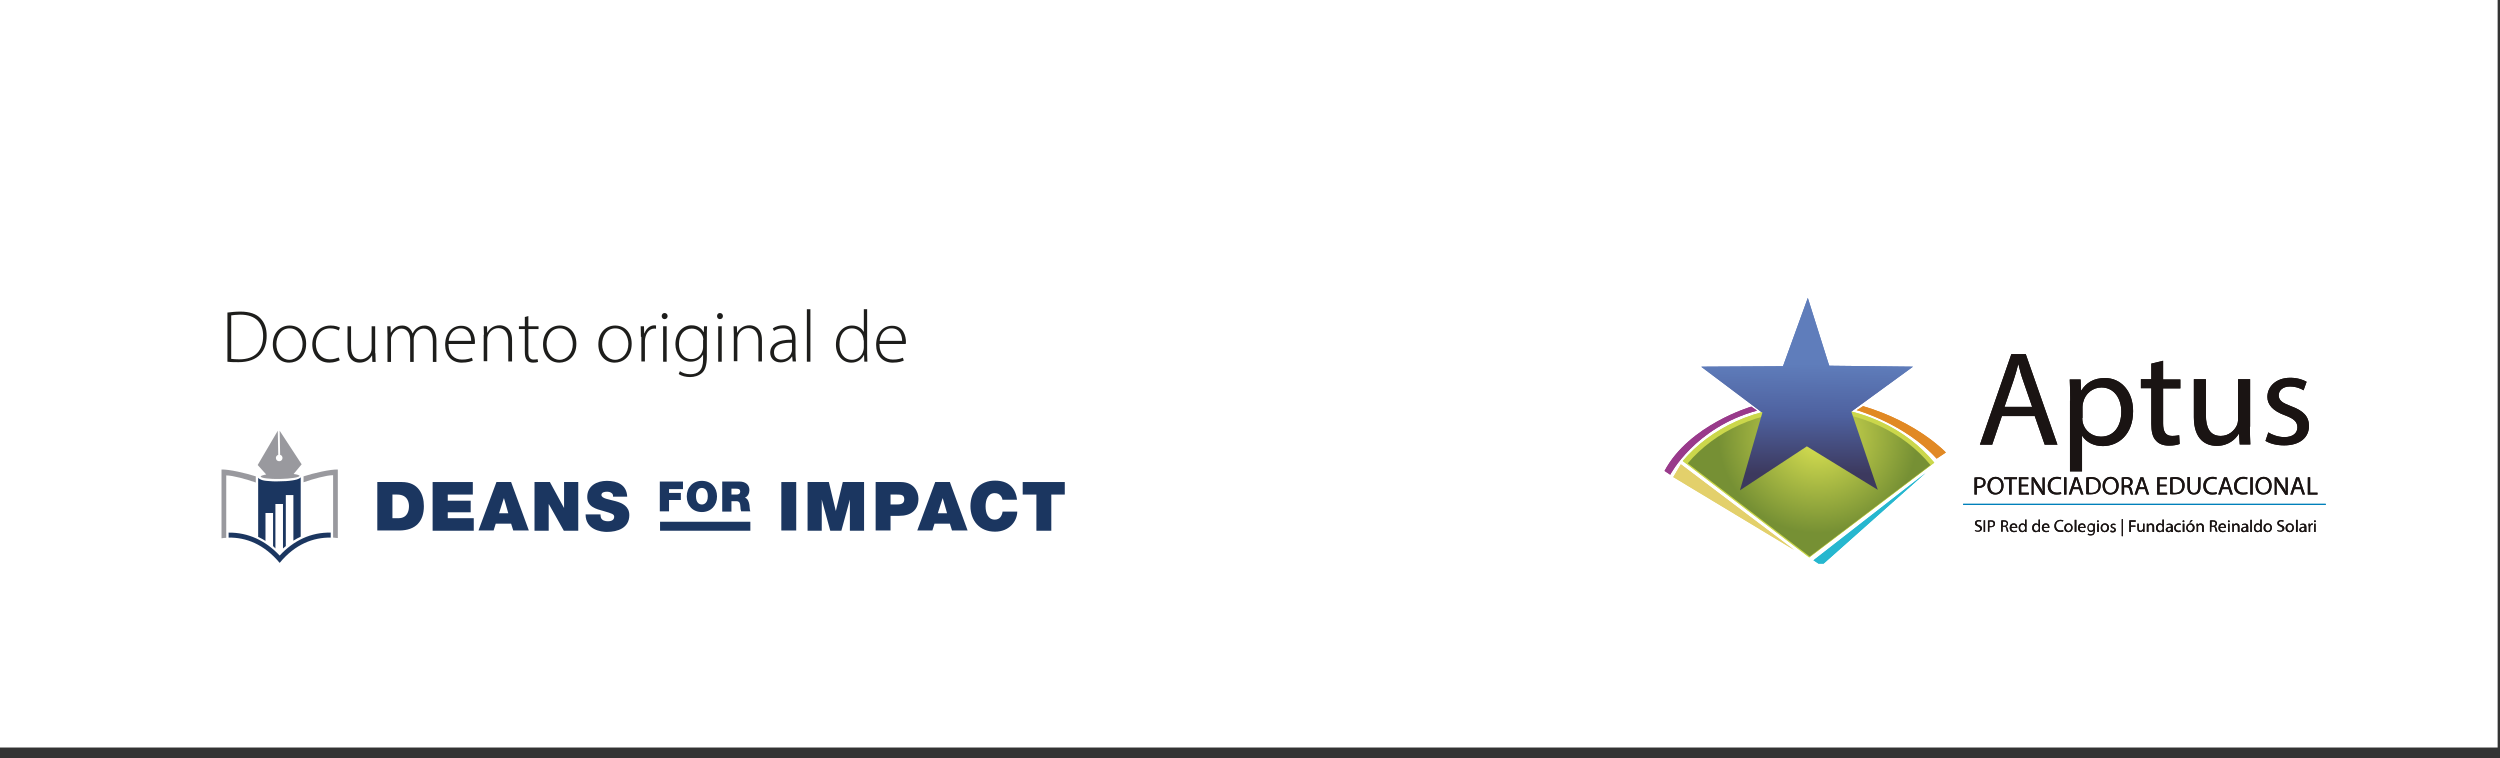 <?xml version="1.0" encoding="utf-8"?>
<!-- Generator: Adobe Illustrator 22.1.0, SVG Export Plug-In . SVG Version: 6.00 Build 0)  -->
<svg version="1.1" id="Capa_1" xmlns="http://www.w3.org/2000/svg" xmlns:xlink="http://www.w3.org/1999/xlink" x="0px" y="0px"
	 viewBox="0 0 1057.5 320.8" style="enable-background:new 0 0 1057.5 320.8;" xml:space="preserve">
<rect x="0" y="0" width="1057.5" height="320.8" fill="#333333" stroke="none"/>
<style type="text/css">
	.st0{fill:#FFFFFF;}
	.st1{clip-path:url(#SVGID_2_);}
	.st2{clip-path:url(#SVGID_4_);fill:#1A1413;}
	.st3{clip-path:url(#SVGID_4_);fill:#0080BA;}
	.st4{clip-path:url(#SVGID_4_);fill-rule:evenodd;clip-rule:evenodd;fill:#CBD74B;}
	.st5{clip-path:url(#SVGID_6_);fill:url(#SVGID_7_);}
	.st6{clip-path:url(#SVGID_9_);fill:url(#SVGID_10_);}
	.st7{clip-path:url(#SVGID_2_);fill:#26B7CF;}
	.st8{clip-path:url(#SVGID_2_);fill:#E3D06B;}
	.st9{clip-path:url(#SVGID_12_);fill:#E18924;}
	.st10{clip-path:url(#SVGID_12_);fill:#993A8B;}
	.st11{clip-path:url(#SVGID_14_);fill:#1A1413;}
	.st12{clip-path:url(#SVGID_14_);fill:#0080BA;}
	.st13{clip-path:url(#SVGID_14_);fill-rule:evenodd;clip-rule:evenodd;fill:#CBD74B;}
	.st14{clip-path:url(#SVGID_16_);fill:url(#SVGID_17_);}
	.st15{clip-path:url(#SVGID_19_);fill:url(#SVGID_20_);}
	.st16{clip-path:url(#SVGID_22_);fill:#E18924;}
	.st17{clip-path:url(#SVGID_22_);fill:#993A8B;}
	.st18{fill:#1D1D1B;}
	.st19{clip-path:url(#SVGID_24_);fill:#1B3660;}
	.st20{clip-path:url(#SVGID_24_);fill:#99999E;}
	.st21{clip-path:url(#SVGID_2_);fill:#1B3660;}
	.st22{clip-path:url(#SVGID_26_);fill:#1B3660;}
	.st23{clip-path:url(#SVGID_28_);fill:#1B3660;}
	.st24{clip-path:url(#SVGID_30_);fill:#1B3660;}
	.st25{clip-path:url(#SVGID_32_);fill:#1B3660;}
</style>
<title>creditos-final</title>
<rect x="-6.8" y="-9.4" class="st0" width="1063.3" height="325.6"/>
<g>
	<defs>
		<rect id="SVGID_1_" x="-6.8" y="-94.6" width="1063.3" height="512.5"/>
	</defs>
	<clipPath id="SVGID_2_">
		<use xlink:href="#SVGID_1_"  style="overflow:visible;"/>
	</clipPath>
	<g class="st1">
		<defs>
			<rect id="SVGID_3_" x="704.1" y="126" width="279.7" height="112.4"/>
		</defs>
		<clipPath id="SVGID_4_">
			<use xlink:href="#SVGID_3_"  style="overflow:visible;"/>
		</clipPath>
		<path class="st2" d="M846.8,176l-4.1,12.1h-5.2l13.3-38.3h6.1l13.4,38.3h-5.4l-4.2-12.1H846.8z M859.6,172.1l-3.8-11
			c-0.9-2.5-1.5-4.8-2-7h-0.1c-0.6,2.3-1.2,4.6-2,6.9l-3.8,11.1H859.6z"/>
		<path class="st2" d="M875.7,169.5c0-3.5-0.1-6.4-0.2-9h4.6l0.2,4.7h0.1c2.1-3.4,5.4-5.3,10-5.3c6.8,0,11.9,5.6,11.9,14
			c0,9.9-6.2,14.8-12.8,14.8c-3.7,0-7-1.6-8.7-4.3h-0.1v15h-5.1V169.5z M880.8,176.8c0,0.7,0.1,1.4,0.2,2c0.9,3.5,4,5.9,7.7,5.9
			c5.4,0,8.6-4.3,8.6-10.6c0-5.5-3-10.2-8.4-10.2c-3.5,0-6.8,2.4-7.7,6.2c-0.2,0.6-0.3,1.4-0.3,2V176.8z"/>
		<path class="st2" d="M915,152.6v7.9h7.3v3.8H915v14.8c0,3.4,1,5.3,3.8,5.3c1.3,0,2.3-0.2,3-0.3l0.2,3.7c-1,0.4-2.6,0.7-4.5,0.7
			c-2.4,0-4.3-0.7-5.5-2.1c-1.5-1.5-2-3.9-2-7.2v-15h-4.4v-3.8h4.4v-6.6L915,152.6z"/>
		<path class="st2" d="M951.7,180.5c0,2.8,0.1,5.3,0.2,7.5h-4.5l-0.3-4.5H947c-1.3,2.2-4.3,5.1-9.3,5.1c-4.4,0-9.7-2.4-9.7-12.1
			v-16.1h5.1v15.2c0,5.2,1.6,8.8,6.3,8.8c3.4,0,5.8-2.3,6.8-4.5c0.3-0.7,0.5-1.6,0.5-2.6v-16.9h5.1V180.5z"/>
		<path class="st2" d="M959.5,182.9c1.5,1,4.2,2,6.8,2c3.7,0,5.5-1.8,5.5-4.1c0-2.4-1.5-3.7-5.2-5.1c-5.1-1.8-7.5-4.5-7.5-7.8
			c0-4.4,3.7-8.1,9.7-8.1c2.9,0,5.4,0.8,6.9,1.7l-1.3,3.6c-1.1-0.7-3.1-1.6-5.8-1.6c-3,0-4.7,1.7-4.7,3.7c0,2.3,1.7,3.3,5.4,4.7
			c4.9,1.8,7.4,4.2,7.4,8.3c0,4.8-3.8,8.2-10.5,8.2c-3.1,0-5.9-0.7-7.9-1.9L959.5,182.9z"/>
		<path class="st2" d="M835.3,202c0.5-0.1,1.1-0.1,1.8-0.1c1,0,1.6,0.2,2.1,0.6c0.4,0.3,0.7,0.9,0.7,1.5c0,0.7-0.2,1.2-0.6,1.6
			c-0.5,0.5-1.3,0.8-2.3,0.8c-0.3,0-0.6,0-0.8-0.1v2.9h-1V202z M836.3,205.5c0.2,0.1,0.5,0.1,0.8,0.1c1.2,0,1.9-0.5,1.9-1.6
			c0-1-0.7-1.4-1.8-1.4c-0.4,0-0.7,0-0.9,0.1V205.5z"/>
		<path class="st2" d="M847.5,205.4c0,2.5-1.6,3.8-3.5,3.8c-2,0-3.3-1.5-3.3-3.7c0-2.3,1.5-3.8,3.5-3.8
			C846.2,201.8,847.5,203.3,847.5,205.4 M841.8,205.6c0,1.6,0.9,2.9,2.4,2.9c1.5,0,2.4-1.4,2.4-3c0-1.4-0.8-3-2.4-3
			C842.6,202.5,841.8,204,841.8,205.6"/>
		<polygon class="st2" points="849.9,202.7 847.7,202.7 847.7,201.9 853.2,201.9 853.2,202.7 850.9,202.7 850.9,209.2 849.9,209.2 
					"/>
		<polygon class="st2" points="857.8,205.7 855,205.7 855,208.4 858.2,208.4 858.2,209.2 854,209.2 854,201.9 858,201.9 858,202.7 
			855,202.7 855,205 857.8,205 		"/>
		<path class="st2" d="M859.4,209.2v-7.3h1l2.4,3.7c0.6,0.8,1,1.6,1.3,2.4l0,0c-0.1-1-0.1-1.9-0.1-3v-3h0.9v7.3h-1l-2.4-3.7
			c-0.5-0.8-1-1.6-1.4-2.4l0,0c0.1,0.9,0.1,1.8,0.1,3v3.1H859.4z"/>
		<path class="st2" d="M871.9,208.9c-0.4,0.2-1.1,0.3-2,0.3c-2.1,0-3.7-1.3-3.7-3.7c0-2.3,1.6-3.8,3.9-3.8c0.9,0,1.5,0.2,1.8,0.3
			l-0.2,0.8c-0.4-0.2-0.9-0.3-1.5-0.3c-1.7,0-2.9,1.1-2.9,3c0,1.8,1,2.9,2.9,2.9c0.6,0,1.2-0.1,1.6-0.3L871.9,208.9z"/>
		<rect x="873.1" y="201.9" class="st2" width="1" height="7.3"/>
		<path class="st2" d="M876.9,206.9l-0.8,2.3h-1l2.5-7.3h1.2l2.5,7.3h-1l-0.8-2.3H876.9z M879.4,206.1l-0.7-2.1
			c-0.2-0.5-0.3-0.9-0.4-1.3h0c-0.1,0.4-0.2,0.9-0.4,1.3l-0.7,2.1H879.4z"/>
		<path class="st2" d="M882.5,202c0.6-0.1,1.3-0.2,2-0.2c1.4,0,2.4,0.3,3,0.9c0.7,0.6,1.1,1.4,1.1,2.6c0,1.2-0.4,2.2-1.1,2.8
			c-0.7,0.7-1.8,1-3.3,1c-0.7,0-1.3,0-1.7-0.1V202z M883.5,208.4c0.2,0,0.6,0.1,1,0.1c2.1,0,3.2-1.1,3.2-3.1c0-1.7-1-2.8-3-2.8
			c-0.5,0-0.9,0-1.1,0.1V208.4z"/>
		<path class="st2" d="M896.2,205.4c0,2.5-1.6,3.8-3.5,3.8c-2,0-3.3-1.5-3.3-3.7c0-2.3,1.5-3.8,3.5-3.8
			C894.9,201.8,896.2,203.3,896.2,205.4 M890.4,205.6c0,1.6,0.9,2.9,2.4,2.9c1.5,0,2.4-1.4,2.4-3c0-1.4-0.8-3-2.4-3
			C891.2,202.5,890.4,204,890.4,205.6"/>
		<path class="st2" d="M897.5,202c0.5-0.1,1.2-0.2,1.8-0.2c1,0,1.7,0.2,2.2,0.6c0.4,0.3,0.6,0.8,0.6,1.4c0,1-0.6,1.6-1.4,1.9v0
			c0.6,0.2,0.9,0.7,1.1,1.5c0.2,1,0.4,1.7,0.6,2h-1c-0.1-0.2-0.3-0.8-0.5-1.7c-0.2-1-0.6-1.4-1.5-1.4h-0.9v3.1h-1V202z M898.4,205.3
			h1c1,0,1.7-0.5,1.7-1.4c0-0.9-0.7-1.3-1.7-1.4c-0.5,0-0.8,0-1,0.1V205.3z"/>
		<path class="st2" d="M904.7,206.9l-0.8,2.3h-1l2.5-7.3h1.2l2.5,7.3h-1l-0.8-2.3H904.7z M907.1,206.1l-0.7-2.1
			c-0.2-0.5-0.3-0.9-0.4-1.3h0c-0.1,0.4-0.2,0.9-0.4,1.3l-0.7,2.1H907.1z"/>
		<polygon class="st2" points="916.4,205.7 913.5,205.7 913.5,208.4 916.7,208.4 916.7,209.2 912.5,209.2 912.5,201.9 916.6,201.9 
			916.6,202.7 913.5,202.7 913.5,205 916.4,205 		"/>
		<path class="st2" d="M918,202c0.6-0.1,1.3-0.2,2-0.2c1.4,0,2.4,0.3,3,0.9c0.7,0.6,1.1,1.4,1.1,2.6c0,1.2-0.4,2.2-1.1,2.8
			c-0.7,0.7-1.8,1-3.3,1c-0.7,0-1.3,0-1.7-0.1V202z M918.9,208.4c0.2,0,0.6,0.1,1,0.1c2.1,0,3.2-1.1,3.2-3.1c0-1.7-1-2.8-3-2.8
			c-0.5,0-0.9,0-1.1,0.1V208.4z"/>
		<path class="st2" d="M926.3,201.9v4.3c0,1.6,0.7,2.3,1.7,2.3c1.1,0,1.8-0.7,1.8-2.3v-4.3h1v4.2c0,2.2-1.2,3.1-2.8,3.1
			c-1.5,0-2.7-0.9-2.7-3.1v-4.3H926.3z"/>
		<path class="st2" d="M937.7,208.9c-0.4,0.2-1.1,0.3-2,0.3c-2.1,0-3.7-1.3-3.7-3.7c0-2.3,1.6-3.8,3.9-3.8c0.9,0,1.5,0.2,1.8,0.3
			l-0.2,0.8c-0.4-0.2-0.9-0.3-1.5-0.3c-1.7,0-2.9,1.1-2.9,3c0,1.8,1,2.9,2.9,2.9c0.6,0,1.2-0.1,1.6-0.3L937.7,208.9z"/>
		<path class="st2" d="M940.1,206.9l-0.8,2.3h-1l2.5-7.3h1.2l2.5,7.3h-1l-0.8-2.3H940.1z M942.6,206.1l-0.7-2.1
			c-0.2-0.5-0.3-0.9-0.4-1.3h0c-0.1,0.4-0.2,0.9-0.4,1.3l-0.7,2.1H942.6z"/>
		<path class="st2" d="M950.7,208.9c-0.4,0.2-1.1,0.3-2,0.3c-2.1,0-3.7-1.3-3.7-3.7c0-2.3,1.6-3.8,3.9-3.8c0.9,0,1.5,0.2,1.8,0.3
			l-0.2,0.8c-0.4-0.2-0.9-0.3-1.5-0.3c-1.7,0-2.9,1.1-2.9,3c0,1.8,1,2.9,2.9,2.9c0.6,0,1.2-0.1,1.6-0.3L950.7,208.9z"/>
		<rect x="951.9" y="201.9" class="st2" width="1" height="7.3"/>
		<path class="st2" d="M960.9,205.4c0,2.5-1.6,3.8-3.5,3.8c-2,0-3.3-1.5-3.3-3.7c0-2.3,1.5-3.8,3.5-3.8
			C959.6,201.8,960.9,203.3,960.9,205.4 M955.1,205.6c0,1.6,0.9,2.9,2.4,2.9c1.5,0,2.4-1.4,2.4-3c0-1.4-0.8-3-2.4-3
			C955.9,202.5,955.1,204,955.1,205.6"/>
		<path class="st2" d="M962.2,209.2v-7.3h1l2.4,3.7c0.6,0.8,1,1.6,1.3,2.4l0,0c-0.1-1-0.1-1.9-0.1-3v-3h0.9v7.3h-1l-2.4-3.7
			c-0.5-0.8-1-1.6-1.4-2.4l0,0c0.1,0.9,0.1,1.8,0.1,3v3.1H962.2z"/>
		<path class="st2" d="M970.6,206.9l-0.8,2.3h-1l2.5-7.3h1.2l2.5,7.3h-1l-0.8-2.3H970.6z M973.1,206.1l-0.7-2.1
			c-0.2-0.5-0.3-0.9-0.4-1.3h0c-0.1,0.4-0.2,0.9-0.4,1.3l-0.7,2.1H973.1z"/>
		<polygon class="st2" points="976.2,201.9 977.2,201.9 977.2,208.4 980.3,208.4 980.3,209.2 976.2,209.2 		"/>
		<rect x="830.4" y="213.1" class="st3" width="154.3" height="0.5"/>
		<path class="st2" d="M835.4,224.2c0.3,0.2,0.7,0.3,1.2,0.3c0.7,0,1-0.3,1-0.8c0-0.5-0.3-0.7-0.9-1c-0.8-0.3-1.3-0.7-1.3-1.4
			c0-0.8,0.6-1.3,1.6-1.3c0.5,0,0.9,0.1,1.1,0.2l-0.2,0.5c-0.2-0.1-0.5-0.2-0.9-0.2c-0.7,0-0.9,0.4-0.9,0.7c0,0.5,0.3,0.7,1,0.9
			c0.8,0.3,1.3,0.7,1.3,1.4c0,0.7-0.6,1.4-1.7,1.4c-0.5,0-1-0.1-1.3-0.3L835.4,224.2z"/>
		<rect x="839.1" y="220.1" class="st2" width="0.6" height="4.9"/>
		<path class="st2" d="M840.9,220.2c0.3,0,0.7-0.1,1.2-0.1c0.6,0,1.1,0.1,1.4,0.4c0.3,0.2,0.4,0.6,0.4,1c0,0.4-0.1,0.8-0.4,1
			c-0.3,0.4-0.9,0.5-1.5,0.5c-0.2,0-0.4,0-0.5,0v1.9h-0.6V220.2z M841.6,222.5c0.1,0,0.3,0.1,0.5,0.1c0.8,0,1.2-0.4,1.2-1
			c0-0.6-0.5-1-1.2-1c-0.3,0-0.5,0-0.6,0.1V222.5z"/>
		<path class="st2" d="M846.4,220.2c0.3-0.1,0.8-0.1,1.2-0.1c0.7,0,1.1,0.1,1.4,0.4c0.2,0.2,0.4,0.5,0.4,0.9c0,0.6-0.4,1.1-0.9,1.2
			v0c0.4,0.1,0.6,0.5,0.7,1c0.2,0.7,0.3,1.1,0.4,1.3H849c-0.1-0.1-0.2-0.6-0.3-1.2c-0.1-0.7-0.4-0.9-1-0.9h-0.6v2.1h-0.6V220.2z
			 M847.1,222.4h0.7c0.7,0,1.1-0.4,1.1-0.9c0-0.6-0.5-0.9-1.1-0.9c-0.3,0-0.5,0-0.6,0.1V222.4z"/>
		<path class="st2" d="M850.8,223.4c0,0.9,0.6,1.2,1.2,1.2c0.5,0,0.7-0.1,1-0.2l0.1,0.5c-0.2,0.1-0.6,0.2-1.2,0.2
			c-1.1,0-1.8-0.7-1.8-1.8s0.6-1.9,1.7-1.9c1.2,0,1.5,1,1.5,1.6c0,0.1,0,0.2,0,0.3H850.8z M852.7,222.9c0-0.4-0.2-1-0.9-1
			c-0.7,0-0.9,0.6-1,1H852.7z"/>
		<path class="st2" d="M857.2,219.9v4.2c0,0.3,0,0.7,0,0.9h-0.6l0-0.6h0c-0.2,0.4-0.6,0.7-1.2,0.7c-0.9,0-1.5-0.7-1.5-1.8
			c0-1.2,0.7-1.9,1.6-1.9c0.5,0,0.9,0.3,1.1,0.5h0v-2.1H857.2z M856.5,222.9c0-0.1,0-0.2,0-0.3c-0.1-0.4-0.5-0.7-0.9-0.7
			c-0.7,0-1.1,0.6-1.1,1.4c0,0.7,0.4,1.3,1.1,1.3c0.4,0,0.8-0.3,1-0.8c0-0.1,0-0.2,0-0.3V222.9z"/>
		<path class="st2" d="M862.9,219.9v4.2c0,0.3,0,0.7,0,0.9h-0.6l0-0.6h0c-0.2,0.4-0.6,0.7-1.2,0.7c-0.9,0-1.5-0.7-1.5-1.8
			c0-1.2,0.7-1.9,1.6-1.9c0.5,0,0.9,0.3,1.1,0.5h0v-2.1H862.9z M862.3,222.9c0-0.1,0-0.2,0-0.3c-0.1-0.4-0.4-0.7-0.9-0.7
			c-0.7,0-1.1,0.6-1.1,1.4c0,0.7,0.4,1.3,1.1,1.3c0.4,0,0.8-0.3,1-0.8c0-0.1,0-0.2,0-0.3V222.9z"/>
		<path class="st2" d="M864.4,223.4c0,0.9,0.6,1.2,1.2,1.2c0.5,0,0.7-0.1,1-0.2l0.1,0.5c-0.2,0.1-0.6,0.2-1.2,0.2
			c-1.1,0-1.8-0.7-1.8-1.8s0.6-1.9,1.7-1.9c1.2,0,1.5,1,1.5,1.6c0,0.1,0,0.2,0,0.3H864.4z M866.3,222.9c0-0.4-0.2-1-0.9-1
			c-0.7,0-0.9,0.6-1,1H866.3z"/>
		<path class="st2" d="M872.8,224.8c-0.2,0.1-0.7,0.2-1.3,0.2c-1.4,0-2.5-0.9-2.5-2.5c0-1.5,1.1-2.6,2.6-2.6c0.6,0,1,0.1,1.2,0.2
			l-0.2,0.5c-0.3-0.1-0.6-0.2-1-0.2c-1.2,0-1.9,0.7-1.9,2c0,1.2,0.7,2,1.9,2c0.4,0,0.8-0.1,1.1-0.2L872.8,224.8z"/>
		<path class="st2" d="M876.7,223.2c0,1.3-0.9,1.9-1.8,1.9c-1,0-1.7-0.7-1.7-1.8c0-1.2,0.8-1.9,1.8-1.9
			C876,221.4,876.7,222.2,876.7,223.2 M873.9,223.3c0,0.8,0.5,1.3,1.1,1.3c0.6,0,1.1-0.6,1.1-1.4c0-0.6-0.3-1.3-1.1-1.3
			C874.2,221.9,873.9,222.6,873.9,223.3"/>
		<rect x="877.6" y="219.9" class="st2" width="0.7" height="5.1"/>
		<path class="st2" d="M879.7,223.4c0,0.9,0.6,1.2,1.2,1.2c0.5,0,0.7-0.1,1-0.2l0.1,0.5c-0.2,0.1-0.6,0.2-1.2,0.2
			c-1.1,0-1.8-0.7-1.8-1.8s0.6-1.9,1.7-1.9c1.2,0,1.5,1,1.5,1.6c0,0.1,0,0.2,0,0.3H879.7z M881.6,222.9c0-0.4-0.2-1-0.9-1
			c-0.7,0-0.9,0.6-1,1H881.6z"/>
		<path class="st2" d="M886.1,221.5c0,0.3,0,0.5,0,1v2c0,0.8-0.2,1.3-0.5,1.6c-0.3,0.3-0.8,0.4-1.3,0.4c-0.4,0-0.9-0.1-1.2-0.3
			l0.2-0.5c0.2,0.1,0.6,0.3,1.1,0.3c0.7,0,1.2-0.3,1.2-1.2v-0.4h0c-0.2,0.3-0.6,0.6-1.1,0.6c-0.9,0-1.5-0.7-1.5-1.7
			c0-1.2,0.8-1.9,1.6-1.9c0.6,0,1,0.3,1.1,0.6h0l0-0.5H886.1z M885.4,222.9c0-0.1,0-0.2,0-0.3c-0.1-0.4-0.4-0.7-0.9-0.7
			c-0.6,0-1.1,0.5-1.1,1.3c0,0.7,0.4,1.3,1.1,1.3c0.4,0,0.8-0.2,0.9-0.6c0-0.1,0.1-0.2,0.1-0.3V222.9z"/>
		<path class="st2" d="M887.8,220.5c0,0.2-0.2,0.4-0.4,0.4c-0.2,0-0.4-0.2-0.4-0.4c0-0.2,0.2-0.4,0.4-0.4
			C887.7,220.1,887.8,220.3,887.8,220.5 M887.1,221.5h0.7v3.5h-0.7V221.5z"/>
		<path class="st2" d="M892.1,223.2c0,1.3-0.9,1.9-1.8,1.9c-1,0-1.7-0.7-1.7-1.8c0-1.2,0.8-1.9,1.8-1.9
			C891.4,221.4,892.1,222.2,892.1,223.2 M889.2,223.3c0,0.8,0.5,1.3,1.1,1.3c0.6,0,1.1-0.6,1.1-1.4c0-0.6-0.3-1.3-1.1-1.3
			C889.6,221.9,889.2,222.6,889.2,223.3"/>
		<path class="st2" d="M892.8,224.3c0.2,0.1,0.5,0.3,0.9,0.3c0.5,0,0.7-0.2,0.7-0.5c0-0.3-0.2-0.5-0.7-0.6c-0.6-0.2-0.9-0.6-0.9-1
			c0-0.6,0.5-1,1.2-1c0.4,0,0.7,0.1,0.9,0.2l-0.2,0.5c-0.1-0.1-0.4-0.2-0.7-0.2c-0.4,0-0.6,0.2-0.6,0.5c0,0.3,0.2,0.4,0.7,0.6
			c0.6,0.2,0.9,0.5,0.9,1.1c0,0.6-0.5,1-1.3,1c-0.4,0-0.8-0.1-1-0.2L892.8,224.3z"/>
		<rect x="897.5" y="219.6" class="st2" width="0.5" height="7.2"/>
		<polygon class="st2" points="900.7,220.1 903.4,220.1 903.4,220.7 901.4,220.7 901.4,222.3 903.3,222.3 903.3,222.8 901.4,222.8 
			901.4,225 900.7,225 		"/>
		<path class="st2" d="M907.1,224c0,0.4,0,0.7,0,1h-0.6l0-0.6h0c-0.2,0.3-0.5,0.6-1.2,0.6c-0.6,0-1.2-0.3-1.2-1.5v-2h0.6v1.9
			c0,0.7,0.2,1.1,0.8,1.1c0.4,0,0.7-0.3,0.9-0.6c0-0.1,0.1-0.2,0.1-0.3v-2.1h0.6V224z"/>
		<path class="st2" d="M908.1,222.4c0-0.4,0-0.7,0-0.9h0.6l0,0.6h0c0.2-0.3,0.6-0.7,1.2-0.7c0.5,0,1.3,0.3,1.3,1.5v2.1h-0.7v-2
			c0-0.6-0.2-1-0.8-1c-0.4,0-0.8,0.3-0.9,0.6c0,0.1,0,0.2,0,0.3v2.1h-0.7V222.4z"/>
		<path class="st2" d="M915.3,219.9v4.2c0,0.3,0,0.7,0,0.9h-0.6l0-0.6h0c-0.2,0.4-0.6,0.7-1.2,0.7c-0.9,0-1.5-0.7-1.5-1.8
			c0-1.2,0.7-1.9,1.6-1.9c0.5,0,0.9,0.3,1.1,0.5h0v-2.1H915.3z M914.7,222.9c0-0.1,0-0.2,0-0.3c-0.1-0.4-0.5-0.7-0.9-0.7
			c-0.7,0-1.1,0.6-1.1,1.4c0,0.7,0.4,1.3,1.1,1.3c0.4,0,0.8-0.3,1-0.8c0-0.1,0-0.2,0-0.3V222.9z"/>
		<path class="st2" d="M918.4,225l-0.1-0.4h0c-0.2,0.3-0.6,0.5-1.1,0.5c-0.7,0-1.1-0.5-1.1-1c0-0.8,0.8-1.3,2.2-1.3v-0.1
			c0-0.3-0.1-0.8-0.8-0.8c-0.3,0-0.7,0.1-0.9,0.3l-0.1-0.4c0.3-0.2,0.7-0.3,1.2-0.3c1.1,0,1.4,0.7,1.4,1.4v1.3c0,0.3,0,0.6,0.1,0.8
			H918.4z M918.3,223.2c-0.7,0-1.5,0.1-1.5,0.8c0,0.4,0.3,0.6,0.6,0.6c0.5,0,0.8-0.3,0.9-0.6c0-0.1,0-0.1,0-0.2V223.2z"/>
		<path class="st2" d="M922.5,224.9c-0.2,0.1-0.5,0.2-1,0.2c-1.1,0-1.8-0.7-1.8-1.8c0-1.1,0.8-1.9,1.9-1.9c0.4,0,0.7,0.1,0.9,0.2
			l-0.1,0.5c-0.2-0.1-0.4-0.2-0.8-0.2c-0.8,0-1.3,0.6-1.3,1.3c0,0.8,0.5,1.3,1.2,1.3c0.4,0,0.6-0.1,0.8-0.2L922.5,224.9z"/>
		<path class="st2" d="M924,220.5c0,0.2-0.2,0.4-0.4,0.4c-0.2,0-0.4-0.2-0.4-0.4c0-0.2,0.2-0.4,0.4-0.4
			C923.9,220.1,924,220.3,924,220.5 M923.3,221.5h0.7v3.5h-0.7V221.5z"/>
		<path class="st2" d="M928.3,223.2c0,1.3-0.9,1.9-1.8,1.9c-1,0-1.7-0.7-1.7-1.8c0-1.2,0.8-1.9,1.8-1.9
			C927.6,221.4,928.3,222.2,928.3,223.2 M925.4,223.3c0,0.8,0.4,1.3,1.1,1.3c0.6,0,1.1-0.6,1.1-1.4c0-0.6-0.3-1.3-1.1-1.3
			C925.8,221.9,925.4,222.6,925.4,223.3 M927.5,220l-0.9,1h-0.5l0.7-1H927.5z"/>
		<path class="st2" d="M929.1,222.4c0-0.4,0-0.7,0-0.9h0.6l0,0.6h0c0.2-0.3,0.6-0.7,1.2-0.7c0.5,0,1.3,0.3,1.3,1.5v2.1h-0.7v-2
			c0-0.6-0.2-1-0.8-1c-0.4,0-0.8,0.3-0.9,0.6c0,0.1,0,0.2,0,0.3v2.1h-0.6V222.4z"/>
		<path class="st2" d="M934.8,220.2c0.3-0.1,0.8-0.1,1.2-0.1c0.7,0,1.1,0.1,1.4,0.4c0.2,0.2,0.4,0.5,0.4,0.9c0,0.6-0.4,1.1-0.9,1.2
			v0c0.4,0.1,0.6,0.5,0.7,1c0.2,0.7,0.3,1.1,0.4,1.3h-0.7c-0.1-0.1-0.2-0.6-0.3-1.2c-0.1-0.7-0.4-0.9-1-0.9h-0.6v2.1h-0.6V220.2z
			 M935.4,222.4h0.7c0.7,0,1.1-0.4,1.1-0.9c0-0.6-0.5-0.9-1.1-0.9c-0.3,0-0.5,0-0.6,0.1V222.4z"/>
		<path class="st2" d="M939.1,223.4c0,0.9,0.6,1.2,1.2,1.2c0.5,0,0.7-0.1,1-0.2l0.1,0.5c-0.2,0.1-0.6,0.2-1.2,0.2
			c-1.1,0-1.8-0.7-1.8-1.8s0.6-1.9,1.7-1.9c1.2,0,1.5,1,1.5,1.6c0,0.1,0,0.2,0,0.3H939.1z M941,222.9c0-0.4-0.2-1-0.9-1
			c-0.7,0-0.9,0.6-1,1H941z"/>
		<path class="st2" d="M943.2,220.5c0,0.2-0.2,0.4-0.4,0.4c-0.2,0-0.4-0.2-0.4-0.4c0-0.2,0.2-0.4,0.4-0.4
			C943,220.1,943.2,220.3,943.2,220.5 M942.5,221.5h0.6v3.5h-0.6V221.5z"/>
		<path class="st2" d="M944.2,222.4c0-0.4,0-0.7,0-0.9h0.6l0,0.6h0c0.2-0.3,0.6-0.7,1.2-0.7c0.5,0,1.3,0.3,1.3,1.5v2.1h-0.7v-2
			c0-0.6-0.2-1-0.8-1c-0.4,0-0.8,0.3-0.9,0.6c0,0.1,0,0.2,0,0.3v2.1h-0.6V222.4z"/>
		<path class="st2" d="M950.3,225l-0.1-0.4h0c-0.2,0.3-0.6,0.5-1.1,0.5c-0.7,0-1.1-0.5-1.1-1c0-0.8,0.8-1.3,2.2-1.3v-0.1
			c0-0.3-0.1-0.8-0.8-0.8c-0.3,0-0.7,0.1-0.9,0.3l-0.1-0.4c0.3-0.2,0.7-0.3,1.2-0.3c1.1,0,1.4,0.7,1.4,1.4v1.3c0,0.3,0,0.6,0.1,0.8
			H950.3z M950.2,223.2c-0.7,0-1.5,0.1-1.5,0.8c0,0.4,0.3,0.6,0.6,0.6c0.5,0,0.8-0.3,0.9-0.6c0-0.1,0-0.1,0-0.2V223.2z"/>
		<rect x="951.9" y="219.9" class="st2" width="0.6" height="5.1"/>
		<path class="st2" d="M956.7,219.9v4.2c0,0.3,0,0.7,0,0.9h-0.6l0-0.6h0c-0.2,0.4-0.6,0.7-1.2,0.7c-0.9,0-1.5-0.7-1.5-1.8
			c0-1.2,0.7-1.9,1.6-1.9c0.5,0,0.9,0.3,1.1,0.5h0v-2.1H956.7z M956,222.9c0-0.1,0-0.2,0-0.3c-0.1-0.4-0.5-0.7-0.9-0.7
			c-0.7,0-1.1,0.6-1.1,1.4c0,0.7,0.4,1.3,1.1,1.3c0.4,0,0.8-0.3,1-0.8c0-0.1,0-0.2,0-0.3V222.9z"/>
		<path class="st2" d="M961,223.2c0,1.3-0.9,1.9-1.8,1.9c-1,0-1.7-0.7-1.7-1.8c0-1.2,0.8-1.9,1.8-1.9
			C960.3,221.4,961,222.2,961,223.2 M958.2,223.3c0,0.8,0.5,1.3,1.1,1.3c0.6,0,1.1-0.6,1.1-1.4c0-0.6-0.3-1.3-1.1-1.3
			C958.5,221.9,958.2,222.6,958.2,223.3"/>
		<path class="st2" d="M963.3,224.2c0.3,0.2,0.7,0.3,1.2,0.3c0.7,0,1-0.3,1-0.8c0-0.5-0.3-0.7-0.9-1c-0.8-0.3-1.3-0.7-1.3-1.4
			c0-0.8,0.6-1.3,1.6-1.3c0.5,0,0.9,0.1,1.1,0.2l-0.2,0.5c-0.2-0.1-0.5-0.2-0.9-0.2c-0.7,0-0.9,0.4-0.9,0.7c0,0.5,0.3,0.7,1,0.9
			c0.8,0.3,1.3,0.7,1.3,1.4c0,0.7-0.6,1.4-1.7,1.4c-0.5,0-1-0.1-1.3-0.3L963.3,224.2z"/>
		<path class="st2" d="M970.3,223.2c0,1.3-0.9,1.9-1.8,1.9c-1,0-1.7-0.7-1.7-1.8c0-1.2,0.8-1.9,1.8-1.9
			C969.6,221.4,970.3,222.2,970.3,223.2 M967.5,223.3c0,0.8,0.5,1.3,1.1,1.3c0.6,0,1.1-0.6,1.1-1.4c0-0.6-0.3-1.3-1.1-1.3
			C967.8,221.9,967.5,222.6,967.5,223.3"/>
		<rect x="971.2" y="219.9" class="st2" width="0.7" height="5.1"/>
		<path class="st2" d="M974.9,225l-0.1-0.4h0c-0.2,0.3-0.6,0.5-1.1,0.5c-0.7,0-1.1-0.5-1.1-1c0-0.8,0.8-1.3,2.2-1.3v-0.1
			c0-0.3-0.1-0.8-0.8-0.8c-0.3,0-0.7,0.1-0.9,0.3l-0.1-0.4c0.3-0.2,0.7-0.3,1.2-0.3c1.1,0,1.4,0.7,1.4,1.4v1.3c0,0.3,0,0.6,0.1,0.8
			H974.9z M974.8,223.2c-0.7,0-1.5,0.1-1.5,0.8c0,0.4,0.3,0.6,0.6,0.6c0.5,0,0.8-0.3,0.9-0.6c0-0.1,0-0.1,0-0.2V223.2z"/>
		<path class="st2" d="M976.5,222.6c0-0.4,0-0.8,0-1.1h0.6l0,0.7h0c0.2-0.5,0.6-0.8,1-0.8c0.1,0,0.1,0,0.2,0v0.6c-0.1,0-0.1,0-0.2,0
			c-0.5,0-0.8,0.3-0.9,0.8c0,0.1,0,0.2,0,0.3v1.9h-0.6V222.6z"/>
		<path class="st2" d="M979.6,220.5c0,0.2-0.2,0.4-0.4,0.4c-0.2,0-0.4-0.2-0.4-0.4c0-0.2,0.2-0.4,0.4-0.4
			C979.5,220.1,979.6,220.3,979.6,220.5 M978.9,221.5h0.6v3.5h-0.6V221.5z"/>
		<path class="st4" d="M765.3,235.8l52.9-40.1c-11.9-14.5-31.4-23.9-53.5-23.9c-21.7,0-41,9.2-52.9,23.2L765.3,235.8z"/>
	</g>
	<g class="st1">
		<defs>
			<path id="SVGID_5_" d="M713.9,196l51.6,39.4l51.1-38.7c-11.5-14-30.3-23.1-51.6-23.1C744,173.6,725.4,182.4,713.9,196"/>
		</defs>
		<clipPath id="SVGID_6_">
			<use xlink:href="#SVGID_5_"  style="overflow:visible;"/>
		</clipPath>
		
			<radialGradient id="SVGID_7_" cx="210.352" cy="553.218" r="1.738" gradientTransform="matrix(-0.626 23.659 -24.241 -0.611 14311.291 -4454.329)" gradientUnits="userSpaceOnUse">
			<stop  offset="0" style="stop-color:#CDD74E"/>
			<stop  offset="0.158" style="stop-color:#CDD74E"/>
			<stop  offset="1" style="stop-color:#769034"/>
		</radialGradient>
		<polygon class="st5" points="714,171 712.3,235.4 816.5,238 818.2,173.6 		"/>
	</g>
	<g class="st1">
		<defs>
			<path id="SVGID_8_" d="M754.5,154.1l-0.3,0.8l-34.5,0.2l0.1,0.1h-0.1l25.4,19.1c0,0,0,0,0.1,0l0.3,0.2l-9.5,32.9l28.3-18.6
				l30,18.4l-11.2-33.1l26.1-19h-0.1l0.1,0l-35.4-0.4l-0.4-1.1l-8.7-27.6L754.5,154.1z"/>
		</defs>
		<clipPath id="SVGID_9_">
			<use xlink:href="#SVGID_8_"  style="overflow:visible;"/>
		</clipPath>
		
			<linearGradient id="SVGID_10_" gradientUnits="userSpaceOnUse" x1="215.648" y1="554.865" x2="217.386" y2="554.865" gradientTransform="matrix(-0.278 43.731 -44.806 -0.272 25686.113 -9151.664)">
			<stop  offset="0" style="stop-color:#5F7DBB"/>
			<stop  offset="0.342" style="stop-color:#5F7DBB"/>
			<stop  offset="0.632" style="stop-color:#4E619F"/>
			<stop  offset="0.953" style="stop-color:#3C395E"/>
			<stop  offset="1" style="stop-color:#3C395E"/>
		</linearGradient>
		<polygon class="st6" points="719.8,125.5 719.2,207.4 809.2,208 809.8,126 		"/>
	</g>
	<polygon class="st7" points="769.2,238.4 767.1,237 814.5,200.1 771.4,238.4 	"/>
	<polygon class="st8" points="707.8,201.8 711,196.4 758.9,232.6 	"/>
	<g class="st1">
		<defs>
			<rect id="SVGID_11_" x="704.1" y="126" width="279.7" height="112.4"/>
		</defs>
		<clipPath id="SVGID_12_">
			<use xlink:href="#SVGID_11_"  style="overflow:visible;"/>
		</clipPath>
		<path class="st9" d="M785.4,173.5c0,0,20.4,5.7,33.8,20.5l3.9-2.6c0,0-11.8-12.7-35-19.6L785.4,173.5z"/>
		<path class="st10" d="M740.8,172c0,0-26.3,7.7-36.7,27.2l2.4,1.6c0,0,10.3-19.9,36.7-27.1L740.8,172z"/>
	</g>
	<g class="st1">
		<defs>
			<rect id="SVGID_13_" x="704.1" y="126" width="279.7" height="112.4"/>
		</defs>
		<clipPath id="SVGID_14_">
			<use xlink:href="#SVGID_13_"  style="overflow:visible;"/>
		</clipPath>
		<path class="st11" d="M846.8,176l-4.1,12.1h-5.2l13.3-38.3h6.1l13.4,38.3h-5.4l-4.2-12.1H846.8z M859.6,172.1l-3.8-11
			c-0.9-2.5-1.5-4.8-2-7h-0.1c-0.6,2.3-1.2,4.6-2,6.9l-3.8,11.1H859.6z"/>
		<path class="st11" d="M875.7,169.5c0-3.5-0.1-6.4-0.2-9h4.6l0.2,4.7h0.1c2.1-3.4,5.4-5.3,10-5.3c6.8,0,11.9,5.6,11.9,14
			c0,9.9-6.2,14.8-12.8,14.8c-3.7,0-7-1.6-8.7-4.3h-0.1v15h-5.1V169.5z M880.8,176.8c0,0.7,0.1,1.4,0.2,2c0.9,3.5,4,5.9,7.7,5.9
			c5.4,0,8.6-4.3,8.6-10.6c0-5.5-3-10.2-8.4-10.2c-3.5,0-6.8,2.4-7.7,6.2c-0.2,0.6-0.3,1.4-0.3,2V176.8z"/>
		<path class="st11" d="M915,152.6v7.9h7.3v3.8H915v14.8c0,3.4,1,5.3,3.8,5.3c1.3,0,2.3-0.2,3-0.3l0.2,3.7c-1,0.4-2.6,0.7-4.5,0.7
			c-2.4,0-4.3-0.7-5.5-2.1c-1.5-1.5-2-3.9-2-7.2v-15h-4.4v-3.8h4.4v-6.6L915,152.6z"/>
		<path class="st11" d="M951.7,180.5c0,2.8,0.1,5.3,0.2,7.5h-4.5l-0.3-4.5H947c-1.3,2.2-4.3,5.1-9.3,5.1c-4.4,0-9.7-2.4-9.7-12.1
			v-16.1h5.1v15.2c0,5.2,1.6,8.8,6.3,8.8c3.4,0,5.8-2.3,6.8-4.5c0.3-0.7,0.5-1.6,0.5-2.6v-16.9h5.1V180.5z"/>
		<path class="st11" d="M959.5,182.9c1.5,1,4.2,2,6.8,2c3.7,0,5.5-1.8,5.5-4.1c0-2.4-1.5-3.7-5.2-5.1c-5.1-1.8-7.5-4.5-7.5-7.8
			c0-4.4,3.7-8.1,9.7-8.1c2.9,0,5.4,0.8,6.9,1.7l-1.3,3.6c-1.1-0.7-3.1-1.6-5.8-1.6c-3,0-4.7,1.7-4.7,3.7c0,2.3,1.7,3.3,5.4,4.7
			c4.9,1.8,7.4,4.2,7.4,8.3c0,4.8-3.8,8.2-10.5,8.2c-3.1,0-5.9-0.7-7.9-1.9L959.5,182.9z"/>
		<path class="st11" d="M835.3,202c0.5-0.1,1.1-0.1,1.8-0.1c1,0,1.6,0.2,2.1,0.6c0.4,0.3,0.7,0.9,0.7,1.5c0,0.7-0.2,1.2-0.6,1.6
			c-0.5,0.5-1.3,0.8-2.3,0.8c-0.3,0-0.6,0-0.8-0.1v2.9h-1V202z M836.3,205.5c0.2,0.1,0.5,0.1,0.8,0.1c1.2,0,1.9-0.5,1.9-1.6
			c0-1-0.7-1.4-1.8-1.4c-0.4,0-0.7,0-0.9,0.1V205.5z"/>
		<path class="st11" d="M847.5,205.4c0,2.5-1.6,3.8-3.5,3.8c-2,0-3.3-1.5-3.3-3.7c0-2.3,1.5-3.8,3.5-3.8
			C846.2,201.8,847.5,203.3,847.5,205.4 M841.8,205.6c0,1.6,0.9,2.9,2.4,2.9c1.5,0,2.4-1.4,2.4-3c0-1.4-0.8-3-2.4-3
			C842.6,202.5,841.8,204,841.8,205.6"/>
		<polygon class="st11" points="849.9,202.7 847.7,202.7 847.7,201.9 853.2,201.9 853.2,202.7 850.9,202.7 850.9,209.2 849.9,209.2 
					"/>
		<polygon class="st11" points="857.8,205.7 855,205.7 855,208.4 858.2,208.4 858.2,209.2 854,209.2 854,201.9 858,201.9 858,202.7 
			855,202.7 855,205 857.8,205 		"/>
		<path class="st11" d="M859.4,209.2v-7.3h1l2.4,3.7c0.6,0.8,1,1.6,1.3,2.4l0,0c-0.1-1-0.1-1.9-0.1-3v-3h0.9v7.3h-1l-2.4-3.7
			c-0.5-0.8-1-1.6-1.4-2.4l0,0c0.1,0.9,0.1,1.8,0.1,3v3.1H859.4z"/>
		<path class="st11" d="M871.9,208.9c-0.4,0.2-1.1,0.3-2,0.3c-2.1,0-3.7-1.3-3.7-3.7c0-2.3,1.6-3.8,3.9-3.8c0.9,0,1.5,0.2,1.8,0.3
			l-0.2,0.8c-0.4-0.2-0.9-0.3-1.5-0.3c-1.7,0-2.9,1.1-2.9,3c0,1.8,1,2.9,2.9,2.9c0.6,0,1.2-0.1,1.6-0.3L871.9,208.9z"/>
		<rect x="873.1" y="201.9" class="st11" width="1" height="7.3"/>
		<path class="st11" d="M876.9,206.9l-0.8,2.3h-1l2.5-7.3h1.2l2.5,7.3h-1l-0.8-2.3H876.9z M879.4,206.1l-0.7-2.1
			c-0.2-0.5-0.3-0.9-0.4-1.3h0c-0.1,0.4-0.2,0.9-0.4,1.3l-0.7,2.1H879.4z"/>
		<path class="st11" d="M882.5,202c0.6-0.1,1.3-0.2,2-0.2c1.4,0,2.4,0.3,3,0.9c0.7,0.6,1.1,1.4,1.1,2.6c0,1.2-0.4,2.2-1.1,2.8
			c-0.7,0.7-1.8,1-3.3,1c-0.7,0-1.3,0-1.7-0.1V202z M883.5,208.4c0.2,0,0.6,0.1,1,0.1c2.1,0,3.2-1.1,3.2-3.1c0-1.7-1-2.8-3-2.8
			c-0.5,0-0.9,0-1.1,0.1V208.4z"/>
		<path class="st11" d="M896.2,205.4c0,2.5-1.6,3.8-3.5,3.8c-2,0-3.3-1.5-3.3-3.7c0-2.3,1.5-3.8,3.5-3.8
			C894.9,201.8,896.2,203.3,896.2,205.4 M890.4,205.6c0,1.6,0.9,2.9,2.4,2.9c1.5,0,2.4-1.4,2.4-3c0-1.4-0.8-3-2.4-3
			C891.2,202.5,890.4,204,890.4,205.6"/>
		<path class="st11" d="M897.5,202c0.5-0.1,1.2-0.2,1.8-0.2c1,0,1.7,0.2,2.2,0.6c0.4,0.3,0.6,0.8,0.6,1.4c0,1-0.6,1.6-1.4,1.9v0
			c0.6,0.2,0.9,0.7,1.1,1.5c0.2,1,0.4,1.7,0.6,2h-1c-0.1-0.2-0.3-0.8-0.5-1.7c-0.2-1-0.6-1.4-1.5-1.4h-0.9v3.1h-1V202z M898.4,205.3
			h1c1,0,1.7-0.5,1.7-1.4c0-0.9-0.7-1.3-1.7-1.4c-0.5,0-0.8,0-1,0.1V205.3z"/>
		<path class="st11" d="M904.7,206.9l-0.8,2.3h-1l2.5-7.3h1.2l2.5,7.3h-1l-0.8-2.3H904.7z M907.1,206.1l-0.7-2.1
			c-0.2-0.5-0.3-0.9-0.4-1.3h0c-0.1,0.4-0.2,0.9-0.4,1.3l-0.7,2.1H907.1z"/>
		<polygon class="st11" points="916.4,205.7 913.5,205.7 913.5,208.4 916.7,208.4 916.7,209.2 912.5,209.2 912.5,201.9 916.6,201.9 
			916.6,202.7 913.5,202.7 913.5,205 916.4,205 		"/>
		<path class="st11" d="M918,202c0.6-0.1,1.3-0.2,2-0.2c1.4,0,2.4,0.3,3,0.9c0.7,0.6,1.1,1.4,1.1,2.6c0,1.2-0.4,2.2-1.1,2.8
			c-0.7,0.7-1.8,1-3.3,1c-0.7,0-1.3,0-1.7-0.1V202z M918.9,208.4c0.2,0,0.6,0.1,1,0.1c2.1,0,3.2-1.1,3.2-3.1c0-1.7-1-2.8-3-2.8
			c-0.5,0-0.9,0-1.1,0.1V208.4z"/>
		<path class="st11" d="M926.3,201.9v4.3c0,1.6,0.7,2.3,1.7,2.3c1.1,0,1.8-0.7,1.8-2.3v-4.3h1v4.2c0,2.2-1.2,3.1-2.8,3.1
			c-1.5,0-2.7-0.9-2.7-3.1v-4.3H926.3z"/>
		<path class="st11" d="M937.7,208.9c-0.4,0.2-1.1,0.3-2,0.3c-2.1,0-3.7-1.3-3.7-3.7c0-2.3,1.6-3.8,3.9-3.8c0.9,0,1.5,0.2,1.8,0.3
			l-0.2,0.8c-0.4-0.2-0.9-0.3-1.5-0.3c-1.7,0-2.9,1.1-2.9,3c0,1.8,1,2.9,2.9,2.9c0.6,0,1.2-0.1,1.6-0.3L937.7,208.9z"/>
		<path class="st11" d="M940.1,206.9l-0.8,2.3h-1l2.5-7.3h1.2l2.5,7.3h-1l-0.8-2.3H940.1z M942.6,206.1l-0.7-2.1
			c-0.2-0.5-0.3-0.9-0.4-1.3h0c-0.1,0.4-0.2,0.9-0.4,1.3l-0.7,2.1H942.6z"/>
		<path class="st11" d="M950.7,208.9c-0.4,0.2-1.1,0.3-2,0.3c-2.1,0-3.7-1.3-3.7-3.7c0-2.3,1.6-3.8,3.9-3.8c0.9,0,1.5,0.2,1.8,0.3
			l-0.2,0.8c-0.4-0.2-0.9-0.3-1.5-0.3c-1.7,0-2.9,1.1-2.9,3c0,1.8,1,2.9,2.9,2.9c0.6,0,1.2-0.1,1.6-0.3L950.7,208.9z"/>
		<rect x="951.9" y="201.9" class="st11" width="1" height="7.3"/>
		<path class="st11" d="M960.9,205.4c0,2.5-1.6,3.8-3.5,3.8c-2,0-3.3-1.5-3.3-3.7c0-2.3,1.5-3.8,3.5-3.8
			C959.6,201.8,960.9,203.3,960.9,205.4 M955.1,205.6c0,1.6,0.9,2.9,2.4,2.9c1.5,0,2.4-1.4,2.4-3c0-1.4-0.8-3-2.4-3
			C955.9,202.5,955.1,204,955.1,205.6"/>
		<path class="st11" d="M962.2,209.2v-7.3h1l2.4,3.7c0.6,0.8,1,1.6,1.3,2.4l0,0c-0.1-1-0.1-1.9-0.1-3v-3h0.9v7.3h-1l-2.4-3.7
			c-0.5-0.8-1-1.6-1.4-2.4l0,0c0.1,0.9,0.1,1.8,0.1,3v3.1H962.2z"/>
		<path class="st11" d="M970.6,206.9l-0.8,2.3h-1l2.5-7.3h1.2l2.5,7.3h-1l-0.8-2.3H970.6z M973.1,206.1l-0.7-2.1
			c-0.2-0.5-0.3-0.9-0.4-1.3h0c-0.1,0.4-0.2,0.9-0.4,1.3l-0.7,2.1H973.1z"/>
		<polygon class="st11" points="976.2,201.9 977.2,201.9 977.2,208.4 980.3,208.4 980.3,209.2 976.2,209.2 		"/>
		<rect x="830.4" y="213.1" class="st12" width="154.3" height="0.5"/>
		<path class="st11" d="M835.4,224.2c0.3,0.2,0.7,0.3,1.2,0.3c0.7,0,1-0.3,1-0.8c0-0.5-0.3-0.7-0.9-1c-0.8-0.3-1.3-0.7-1.3-1.4
			c0-0.8,0.6-1.3,1.6-1.3c0.5,0,0.9,0.1,1.1,0.2l-0.2,0.5c-0.2-0.1-0.5-0.2-0.9-0.2c-0.7,0-0.9,0.4-0.9,0.7c0,0.5,0.3,0.7,1,0.9
			c0.8,0.3,1.3,0.7,1.3,1.4c0,0.7-0.6,1.4-1.7,1.4c-0.5,0-1-0.1-1.3-0.3L835.4,224.2z"/>
		<rect x="839.1" y="220.1" class="st11" width="0.6" height="4.9"/>
		<path class="st11" d="M840.9,220.2c0.3,0,0.7-0.1,1.2-0.1c0.6,0,1.1,0.1,1.4,0.4c0.3,0.2,0.4,0.6,0.4,1c0,0.4-0.1,0.8-0.4,1
			c-0.3,0.4-0.9,0.5-1.5,0.5c-0.2,0-0.4,0-0.5,0v1.9h-0.6V220.2z M841.6,222.5c0.1,0,0.3,0.1,0.5,0.1c0.8,0,1.2-0.4,1.2-1
			c0-0.6-0.5-1-1.2-1c-0.3,0-0.5,0-0.6,0.1V222.5z"/>
		<path class="st11" d="M846.4,220.2c0.3-0.1,0.8-0.1,1.2-0.1c0.7,0,1.1,0.1,1.4,0.4c0.2,0.2,0.4,0.5,0.4,0.9c0,0.6-0.4,1.1-0.9,1.2
			v0c0.4,0.1,0.6,0.5,0.7,1c0.2,0.7,0.3,1.1,0.4,1.3H849c-0.1-0.1-0.2-0.6-0.3-1.2c-0.1-0.7-0.4-0.9-1-0.9h-0.6v2.1h-0.6V220.2z
			 M847.1,222.4h0.7c0.7,0,1.1-0.4,1.1-0.9c0-0.6-0.5-0.9-1.1-0.9c-0.3,0-0.5,0-0.6,0.1V222.4z"/>
		<path class="st11" d="M850.8,223.4c0,0.9,0.6,1.2,1.2,1.2c0.5,0,0.7-0.1,1-0.2l0.1,0.5c-0.2,0.1-0.6,0.2-1.2,0.2
			c-1.1,0-1.8-0.7-1.8-1.8s0.6-1.9,1.7-1.9c1.2,0,1.5,1,1.5,1.6c0,0.1,0,0.2,0,0.3H850.8z M852.7,222.9c0-0.4-0.2-1-0.9-1
			c-0.7,0-0.9,0.6-1,1H852.7z"/>
		<path class="st11" d="M857.2,219.9v4.2c0,0.3,0,0.7,0,0.9h-0.6l0-0.6h0c-0.2,0.4-0.6,0.7-1.2,0.7c-0.9,0-1.5-0.7-1.5-1.8
			c0-1.2,0.7-1.9,1.6-1.9c0.5,0,0.9,0.3,1.1,0.5h0v-2.1H857.2z M856.5,222.9c0-0.1,0-0.2,0-0.3c-0.1-0.4-0.5-0.7-0.9-0.7
			c-0.7,0-1.1,0.6-1.1,1.4c0,0.7,0.4,1.3,1.1,1.3c0.4,0,0.8-0.3,1-0.8c0-0.1,0-0.2,0-0.3V222.9z"/>
		<path class="st11" d="M862.9,219.9v4.2c0,0.3,0,0.7,0,0.9h-0.6l0-0.6h0c-0.2,0.4-0.6,0.7-1.2,0.7c-0.9,0-1.5-0.7-1.5-1.8
			c0-1.2,0.7-1.9,1.6-1.9c0.5,0,0.9,0.3,1.1,0.5h0v-2.1H862.9z M862.3,222.9c0-0.1,0-0.2,0-0.3c-0.1-0.4-0.4-0.7-0.9-0.7
			c-0.7,0-1.1,0.6-1.1,1.4c0,0.7,0.4,1.3,1.1,1.3c0.4,0,0.8-0.3,1-0.8c0-0.1,0-0.2,0-0.3V222.9z"/>
		<path class="st11" d="M864.4,223.4c0,0.9,0.6,1.2,1.2,1.2c0.5,0,0.7-0.1,1-0.2l0.1,0.5c-0.2,0.1-0.6,0.2-1.2,0.2
			c-1.1,0-1.8-0.7-1.8-1.8s0.6-1.9,1.7-1.9c1.2,0,1.5,1,1.5,1.6c0,0.1,0,0.2,0,0.3H864.4z M866.3,222.9c0-0.4-0.2-1-0.9-1
			c-0.7,0-0.9,0.6-1,1H866.3z"/>
		<path class="st11" d="M872.8,224.8c-0.2,0.1-0.7,0.2-1.3,0.2c-1.4,0-2.5-0.9-2.5-2.5c0-1.5,1.1-2.6,2.6-2.6c0.6,0,1,0.1,1.2,0.2
			l-0.2,0.5c-0.3-0.1-0.6-0.2-1-0.2c-1.2,0-1.9,0.7-1.9,2c0,1.2,0.7,2,1.9,2c0.4,0,0.8-0.1,1.1-0.2L872.8,224.8z"/>
		<path class="st11" d="M876.7,223.2c0,1.3-0.9,1.9-1.8,1.9c-1,0-1.7-0.7-1.7-1.8c0-1.2,0.8-1.9,1.8-1.9
			C876,221.4,876.7,222.2,876.7,223.2 M873.9,223.3c0,0.8,0.5,1.3,1.1,1.3c0.6,0,1.1-0.6,1.1-1.4c0-0.6-0.3-1.3-1.1-1.3
			C874.2,221.9,873.9,222.6,873.9,223.3"/>
		<rect x="877.6" y="219.9" class="st11" width="0.7" height="5.1"/>
		<path class="st11" d="M879.7,223.4c0,0.9,0.6,1.2,1.2,1.2c0.5,0,0.7-0.1,1-0.2l0.1,0.5c-0.2,0.1-0.6,0.2-1.2,0.2
			c-1.1,0-1.8-0.7-1.8-1.8s0.6-1.9,1.7-1.9c1.2,0,1.5,1,1.5,1.6c0,0.1,0,0.2,0,0.3H879.7z M881.6,222.9c0-0.4-0.2-1-0.9-1
			c-0.7,0-0.9,0.6-1,1H881.6z"/>
		<path class="st11" d="M886.1,221.5c0,0.3,0,0.5,0,1v2c0,0.8-0.2,1.3-0.5,1.6c-0.3,0.3-0.8,0.4-1.3,0.4c-0.4,0-0.9-0.1-1.2-0.3
			l0.2-0.5c0.2,0.1,0.6,0.3,1.1,0.3c0.7,0,1.2-0.3,1.2-1.2v-0.4h0c-0.2,0.3-0.6,0.6-1.1,0.6c-0.9,0-1.5-0.7-1.5-1.7
			c0-1.2,0.8-1.9,1.6-1.9c0.6,0,1,0.3,1.1,0.6h0l0-0.5H886.1z M885.4,222.9c0-0.1,0-0.2,0-0.3c-0.1-0.4-0.4-0.7-0.9-0.7
			c-0.6,0-1.1,0.5-1.1,1.3c0,0.7,0.4,1.3,1.1,1.3c0.4,0,0.8-0.2,0.9-0.6c0-0.1,0.1-0.2,0.1-0.3V222.9z"/>
		<path class="st11" d="M887.8,220.5c0,0.2-0.2,0.4-0.4,0.4c-0.2,0-0.4-0.2-0.4-0.4c0-0.2,0.2-0.4,0.4-0.4
			C887.7,220.1,887.8,220.3,887.8,220.5 M887.1,221.5h0.7v3.5h-0.7V221.5z"/>
		<path class="st11" d="M892.1,223.2c0,1.3-0.9,1.9-1.8,1.9c-1,0-1.7-0.7-1.7-1.8c0-1.2,0.8-1.9,1.8-1.9
			C891.4,221.4,892.1,222.2,892.1,223.2 M889.2,223.3c0,0.8,0.5,1.3,1.1,1.3c0.6,0,1.1-0.6,1.1-1.4c0-0.6-0.3-1.3-1.1-1.3
			C889.6,221.9,889.2,222.6,889.2,223.3"/>
		<path class="st11" d="M892.8,224.3c0.2,0.1,0.5,0.3,0.9,0.3c0.5,0,0.7-0.2,0.7-0.5c0-0.3-0.2-0.5-0.7-0.6c-0.6-0.2-0.9-0.6-0.9-1
			c0-0.6,0.5-1,1.2-1c0.4,0,0.7,0.1,0.9,0.2l-0.2,0.5c-0.1-0.1-0.4-0.2-0.7-0.2c-0.4,0-0.6,0.2-0.6,0.5c0,0.3,0.2,0.4,0.7,0.6
			c0.6,0.2,0.9,0.5,0.9,1.1c0,0.6-0.5,1-1.3,1c-0.4,0-0.8-0.1-1-0.2L892.8,224.3z"/>
		<rect x="897.5" y="219.6" class="st11" width="0.5" height="7.2"/>
		<polygon class="st11" points="900.7,220.1 903.4,220.1 903.4,220.7 901.4,220.7 901.4,222.3 903.3,222.3 903.3,222.8 901.4,222.8 
			901.4,225 900.7,225 		"/>
		<path class="st11" d="M907.1,224c0,0.4,0,0.7,0,1h-0.6l0-0.6h0c-0.2,0.3-0.5,0.6-1.2,0.6c-0.6,0-1.2-0.3-1.2-1.5v-2h0.6v1.9
			c0,0.7,0.2,1.1,0.8,1.1c0.4,0,0.7-0.3,0.9-0.6c0-0.1,0.1-0.2,0.1-0.3v-2.1h0.6V224z"/>
		<path class="st11" d="M908.1,222.4c0-0.4,0-0.7,0-0.9h0.6l0,0.6h0c0.2-0.3,0.6-0.7,1.2-0.7c0.5,0,1.3,0.3,1.3,1.5v2.1h-0.7v-2
			c0-0.6-0.2-1-0.8-1c-0.4,0-0.8,0.3-0.9,0.6c0,0.1,0,0.2,0,0.3v2.1h-0.7V222.4z"/>
		<path class="st11" d="M915.3,219.9v4.2c0,0.3,0,0.7,0,0.9h-0.6l0-0.6h0c-0.2,0.4-0.6,0.7-1.2,0.7c-0.9,0-1.5-0.7-1.5-1.8
			c0-1.2,0.7-1.9,1.6-1.9c0.5,0,0.9,0.3,1.1,0.5h0v-2.1H915.3z M914.7,222.9c0-0.1,0-0.2,0-0.3c-0.1-0.4-0.5-0.7-0.9-0.7
			c-0.7,0-1.1,0.6-1.1,1.4c0,0.7,0.4,1.3,1.1,1.3c0.4,0,0.8-0.3,1-0.8c0-0.1,0-0.2,0-0.3V222.9z"/>
		<path class="st11" d="M918.4,225l-0.1-0.4h0c-0.2,0.3-0.6,0.5-1.1,0.5c-0.7,0-1.1-0.5-1.1-1c0-0.8,0.8-1.3,2.2-1.3v-0.1
			c0-0.3-0.1-0.8-0.8-0.8c-0.3,0-0.7,0.1-0.9,0.3l-0.1-0.4c0.3-0.2,0.7-0.3,1.2-0.3c1.1,0,1.4,0.7,1.4,1.4v1.3c0,0.3,0,0.6,0.1,0.8
			H918.4z M918.3,223.2c-0.7,0-1.5,0.1-1.5,0.8c0,0.4,0.3,0.6,0.6,0.6c0.5,0,0.8-0.3,0.9-0.6c0-0.1,0-0.1,0-0.2V223.2z"/>
		<path class="st11" d="M922.5,224.9c-0.2,0.1-0.5,0.2-1,0.2c-1.1,0-1.8-0.7-1.8-1.8c0-1.1,0.8-1.9,1.9-1.9c0.4,0,0.7,0.1,0.9,0.2
			l-0.1,0.5c-0.2-0.1-0.4-0.2-0.8-0.2c-0.8,0-1.3,0.6-1.3,1.3c0,0.8,0.5,1.3,1.2,1.3c0.4,0,0.6-0.1,0.8-0.2L922.5,224.9z"/>
		<path class="st11" d="M924,220.5c0,0.2-0.2,0.4-0.4,0.4c-0.2,0-0.4-0.2-0.4-0.4c0-0.2,0.2-0.4,0.4-0.4
			C923.9,220.1,924,220.3,924,220.5 M923.3,221.5h0.7v3.5h-0.7V221.5z"/>
		<path class="st11" d="M928.3,223.2c0,1.3-0.9,1.9-1.8,1.9c-1,0-1.7-0.7-1.7-1.8c0-1.2,0.8-1.9,1.8-1.9
			C927.6,221.4,928.3,222.2,928.3,223.2 M925.4,223.3c0,0.8,0.4,1.3,1.1,1.3c0.6,0,1.1-0.6,1.1-1.4c0-0.6-0.3-1.3-1.1-1.3
			C925.8,221.9,925.4,222.6,925.4,223.3 M927.5,220l-0.9,1h-0.5l0.7-1H927.5z"/>
		<path class="st11" d="M929.1,222.4c0-0.4,0-0.7,0-0.9h0.6l0,0.6h0c0.2-0.3,0.6-0.7,1.2-0.7c0.5,0,1.3,0.3,1.3,1.5v2.1h-0.7v-2
			c0-0.6-0.2-1-0.8-1c-0.4,0-0.8,0.3-0.9,0.6c0,0.1,0,0.2,0,0.3v2.1h-0.6V222.4z"/>
		<path class="st11" d="M934.8,220.2c0.3-0.1,0.8-0.1,1.2-0.1c0.7,0,1.1,0.1,1.4,0.4c0.2,0.2,0.4,0.5,0.4,0.9c0,0.6-0.4,1.1-0.9,1.2
			v0c0.4,0.1,0.6,0.5,0.7,1c0.2,0.7,0.3,1.1,0.4,1.3h-0.7c-0.1-0.1-0.2-0.6-0.3-1.2c-0.1-0.7-0.4-0.9-1-0.9h-0.6v2.1h-0.6V220.2z
			 M935.4,222.4h0.7c0.7,0,1.1-0.4,1.1-0.9c0-0.6-0.5-0.9-1.1-0.9c-0.3,0-0.5,0-0.6,0.1V222.4z"/>
		<path class="st11" d="M939.1,223.4c0,0.9,0.6,1.2,1.2,1.2c0.5,0,0.7-0.1,1-0.2l0.1,0.5c-0.2,0.1-0.6,0.2-1.2,0.2
			c-1.1,0-1.8-0.7-1.8-1.8s0.6-1.9,1.7-1.9c1.2,0,1.5,1,1.5,1.6c0,0.1,0,0.2,0,0.3H939.1z M941,222.9c0-0.4-0.2-1-0.9-1
			c-0.7,0-0.9,0.6-1,1H941z"/>
		<path class="st11" d="M943.2,220.5c0,0.2-0.2,0.4-0.4,0.4c-0.2,0-0.4-0.2-0.4-0.4c0-0.2,0.2-0.4,0.4-0.4
			C943,220.1,943.2,220.3,943.2,220.5 M942.5,221.5h0.6v3.5h-0.6V221.5z"/>
		<path class="st11" d="M944.2,222.4c0-0.4,0-0.7,0-0.9h0.6l0,0.6h0c0.2-0.3,0.6-0.7,1.2-0.7c0.5,0,1.3,0.3,1.3,1.5v2.1h-0.7v-2
			c0-0.6-0.2-1-0.8-1c-0.4,0-0.8,0.3-0.9,0.6c0,0.1,0,0.2,0,0.3v2.1h-0.6V222.4z"/>
		<path class="st11" d="M950.3,225l-0.1-0.4h0c-0.2,0.3-0.6,0.5-1.1,0.5c-0.7,0-1.1-0.5-1.1-1c0-0.8,0.8-1.3,2.2-1.3v-0.1
			c0-0.3-0.1-0.8-0.8-0.8c-0.3,0-0.7,0.1-0.9,0.3l-0.1-0.4c0.3-0.2,0.7-0.3,1.2-0.3c1.1,0,1.4,0.7,1.4,1.4v1.3c0,0.3,0,0.6,0.1,0.8
			H950.3z M950.2,223.2c-0.7,0-1.5,0.1-1.5,0.8c0,0.4,0.3,0.6,0.6,0.6c0.5,0,0.8-0.3,0.9-0.6c0-0.1,0-0.1,0-0.2V223.2z"/>
		<rect x="951.9" y="219.9" class="st11" width="0.6" height="5.1"/>
		<path class="st11" d="M956.7,219.9v4.2c0,0.3,0,0.7,0,0.9h-0.6l0-0.6h0c-0.2,0.4-0.6,0.7-1.2,0.7c-0.9,0-1.5-0.7-1.5-1.8
			c0-1.2,0.7-1.9,1.6-1.9c0.5,0,0.9,0.3,1.1,0.5h0v-2.1H956.7z M956,222.9c0-0.1,0-0.2,0-0.3c-0.1-0.4-0.5-0.7-0.9-0.7
			c-0.7,0-1.1,0.6-1.1,1.4c0,0.7,0.4,1.3,1.1,1.3c0.4,0,0.8-0.3,1-0.8c0-0.1,0-0.2,0-0.3V222.9z"/>
		<path class="st11" d="M961,223.2c0,1.3-0.9,1.9-1.8,1.9c-1,0-1.7-0.7-1.7-1.8c0-1.2,0.8-1.9,1.8-1.9
			C960.3,221.4,961,222.2,961,223.2 M958.2,223.3c0,0.8,0.5,1.3,1.1,1.3c0.6,0,1.1-0.6,1.1-1.4c0-0.6-0.3-1.3-1.1-1.3
			C958.5,221.9,958.2,222.6,958.2,223.3"/>
		<path class="st11" d="M963.3,224.2c0.3,0.2,0.7,0.3,1.2,0.3c0.7,0,1-0.3,1-0.8c0-0.5-0.3-0.7-0.9-1c-0.8-0.3-1.3-0.7-1.3-1.4
			c0-0.8,0.6-1.3,1.6-1.3c0.5,0,0.9,0.1,1.1,0.2l-0.2,0.5c-0.2-0.1-0.5-0.2-0.9-0.2c-0.7,0-0.9,0.4-0.9,0.7c0,0.5,0.3,0.7,1,0.9
			c0.8,0.3,1.3,0.7,1.3,1.4c0,0.7-0.6,1.4-1.7,1.4c-0.5,0-1-0.1-1.3-0.3L963.3,224.2z"/>
		<path class="st11" d="M970.3,223.2c0,1.3-0.9,1.9-1.8,1.9c-1,0-1.7-0.7-1.7-1.8c0-1.2,0.8-1.9,1.8-1.9
			C969.6,221.4,970.3,222.2,970.3,223.2 M967.5,223.3c0,0.8,0.5,1.3,1.1,1.3c0.6,0,1.1-0.6,1.1-1.4c0-0.6-0.3-1.3-1.1-1.3
			C967.8,221.9,967.5,222.6,967.5,223.3"/>
		<rect x="971.2" y="219.9" class="st11" width="0.7" height="5.1"/>
		<path class="st11" d="M974.9,225l-0.1-0.4h0c-0.2,0.3-0.6,0.5-1.1,0.5c-0.7,0-1.1-0.5-1.1-1c0-0.8,0.8-1.3,2.2-1.3v-0.1
			c0-0.3-0.1-0.8-0.8-0.8c-0.3,0-0.7,0.1-0.9,0.3l-0.1-0.4c0.3-0.2,0.7-0.3,1.2-0.3c1.1,0,1.4,0.7,1.4,1.4v1.3c0,0.3,0,0.6,0.1,0.8
			H974.9z M974.8,223.2c-0.7,0-1.5,0.1-1.5,0.8c0,0.4,0.3,0.6,0.6,0.6c0.5,0,0.8-0.3,0.9-0.6c0-0.1,0-0.1,0-0.2V223.2z"/>
		<path class="st11" d="M976.5,222.6c0-0.4,0-0.8,0-1.1h0.6l0,0.7h0c0.2-0.5,0.6-0.8,1-0.8c0.1,0,0.1,0,0.2,0v0.6
			c-0.1,0-0.1,0-0.2,0c-0.5,0-0.8,0.3-0.9,0.8c0,0.1,0,0.2,0,0.3v1.9h-0.6V222.6z"/>
		<path class="st11" d="M979.6,220.5c0,0.2-0.2,0.4-0.4,0.4c-0.2,0-0.4-0.2-0.4-0.4c0-0.2,0.2-0.4,0.4-0.4
			C979.5,220.1,979.6,220.3,979.6,220.5 M978.9,221.5h0.6v3.5h-0.6V221.5z"/>
		<path class="st13" d="M765.3,235.8l52.9-40.1c-11.9-14.5-31.4-23.9-53.5-23.9c-21.7,0-41,9.2-52.9,23.2L765.3,235.8z"/>
	</g>
	<g class="st1">
		<defs>
			<path id="SVGID_15_" d="M713.9,196l51.6,39.4l51.1-38.7c-11.5-14-30.3-23.1-51.6-23.1C744,173.6,725.4,182.4,713.9,196"/>
		</defs>
		<clipPath id="SVGID_16_">
			<use xlink:href="#SVGID_15_"  style="overflow:visible;"/>
		</clipPath>
		
			<radialGradient id="SVGID_17_" cx="210.352" cy="553.218" r="1.738" gradientTransform="matrix(-0.626 23.659 -24.241 -0.611 14311.291 -4454.329)" gradientUnits="userSpaceOnUse">
			<stop  offset="0" style="stop-color:#CDD74E"/>
			<stop  offset="0.158" style="stop-color:#CDD74E"/>
			<stop  offset="1" style="stop-color:#769034"/>
		</radialGradient>
		<polygon class="st14" points="714,171 712.3,235.4 816.5,238 818.2,173.6 		"/>
	</g>
	<g class="st1">
		<defs>
			<path id="SVGID_18_" d="M754.5,154.1l-0.3,0.8l-34.5,0.2l0.1,0.1h-0.1l25.4,19.1c0,0,0,0,0.1,0l0.3,0.2l-9.5,32.9l28.3-18.6
				l30,18.4l-11.2-33.1l26.1-19h-0.1l0.1,0l-35.4-0.4l-0.4-1.1l-8.7-27.6L754.5,154.1z"/>
		</defs>
		<clipPath id="SVGID_19_">
			<use xlink:href="#SVGID_18_"  style="overflow:visible;"/>
		</clipPath>
		
			<linearGradient id="SVGID_20_" gradientUnits="userSpaceOnUse" x1="215.648" y1="554.865" x2="217.386" y2="554.865" gradientTransform="matrix(-0.278 43.731 -44.806 -0.272 25686.113 -9151.664)">
			<stop  offset="0" style="stop-color:#5F7DBB"/>
			<stop  offset="0.342" style="stop-color:#5F7DBB"/>
			<stop  offset="0.632" style="stop-color:#4E619F"/>
			<stop  offset="0.953" style="stop-color:#3C395E"/>
			<stop  offset="1" style="stop-color:#3C395E"/>
		</linearGradient>
		<polygon class="st15" points="719.8,125.5 719.2,207.4 809.2,208 809.8,126 		"/>
	</g>
	<polygon class="st7" points="769.2,238.4 767.1,237 814.5,200.1 771.4,238.4 	"/>
	<polygon class="st8" points="707.8,201.8 711,196.4 758.9,232.6 	"/>
	<g class="st1">
		<defs>
			<rect id="SVGID_21_" x="704.1" y="126" width="279.7" height="112.4"/>
		</defs>
		<clipPath id="SVGID_22_">
			<use xlink:href="#SVGID_21_"  style="overflow:visible;"/>
		</clipPath>
		<path class="st16" d="M785.4,173.5c0,0,20.4,5.7,33.8,20.5l3.9-2.6c0,0-11.8-12.7-35-19.6L785.4,173.5z"/>
		<path class="st17" d="M740.8,172c0,0-26.3,7.7-36.7,27.2l2.4,1.6c0,0,10.3-19.9,36.7-27.1L740.8,172z"/>
	</g>
	<g class="st1">
		<path class="st18" d="M96.3,132.2c1.6-0.2,3.4-0.4,5.4-0.4c3.8,0,6.8,1,8.5,2.9c1.7,1.8,2.6,4.1,2.6,7.3c0,3.1-0.8,5.9-2.8,8
			c-1.9,2-5,3.2-9.1,3.2c-1.6,0-3.2,0-4.7-0.2V132.2z M97.8,151.8c0.9,0.1,2.1,0.2,3.4,0.2c6.8,0,10.1-3.8,10.1-9.9
			c0-5.3-2.9-9-9.7-9c-1.6,0-2.9,0.2-3.8,0.3V151.8z"/>
	</g>
	<g class="st1">
		<path class="st18" d="M129.5,145.4c0,5.6-3.8,8-7.2,8c-3.9,0-6.9-3-6.9-7.7c0-5.2,3.4-8,7.1-8
			C126.7,137.7,129.5,140.8,129.5,145.4z M116.9,145.6c0,3.8,2.4,6.6,5.5,6.6c3.1,0,5.6-2.8,5.6-6.7c0-2.8-1.6-6.6-5.5-6.6
			C118.7,138.9,116.9,142.4,116.9,145.6z"/>
		<path class="st18" d="M143.7,152.4c-0.7,0.3-2.2,1-4.4,1c-4.3,0-7.2-3.1-7.2-7.7c0-4.8,3.3-8,7.8-8c1.8,0,3.3,0.5,3.9,0.9
			l-0.5,1.2c-0.8-0.4-1.9-0.9-3.6-0.9c-4,0-6.1,3.1-6.1,6.6c0,3.9,2.5,6.5,5.9,6.5c1.8,0,2.9-0.5,3.8-0.8L143.7,152.4z"/>
		<path class="st18" d="M158.8,149.4c0,1.3,0.1,2.5,0.1,3.7h-1.4l-0.1-2.7h-0.1c-0.8,1.4-2.5,3-5.2,3c-1.9,0-5.1-0.9-5.1-6.6V138
			h1.5v8.4c0,3.3,1,5.6,4,5.6c2.2,0,3.8-1.5,4.4-3c0.2-0.5,0.3-1.1,0.3-1.7V138h1.5V149.4z"/>
		<path class="st18" d="M163.9,141.6c0-1.4-0.1-2.4-0.1-3.6h1.4l0.1,2.7h0.1c0.9-1.7,2.4-3,4.8-3c2.1,0,3.7,1.4,4.3,3.3h0.1
			c0.4-0.9,1-1.6,1.5-2c1-0.8,2-1.3,3.6-1.3c1.5,0,4.9,0.8,4.9,6.5v8.9h-1.5v-8.7c0-3.4-1.3-5.4-3.9-5.4c-1.9,0-3.4,1.4-3.9,3
			c-0.2,0.4-0.3,0.9-0.3,1.5v9.6h-1.5v-9.4c0-2.7-1.3-4.7-3.7-4.7c-2,0-3.6,1.6-4.2,3.4c-0.2,0.4-0.2,0.9-0.2,1.4v9.3h-1.5V141.6z"
			/>
		<path class="st18" d="M189.7,145.4c0,4.8,2.6,6.7,5.7,6.7c2.2,0,3.3-0.4,4.2-0.8l0.4,1.2c-0.6,0.3-2.1,0.9-4.7,0.9
			c-4.3,0-7-3.1-7-7.5c0-5,2.9-8.1,6.8-8.1c4.9,0,5.8,4.6,5.8,6.8c0,0.4,0,0.7-0.1,0.9H189.7z M199.3,144.2c0-2.1-0.8-5.3-4.5-5.3
			c-3.3,0-4.8,3-5,5.3H199.3z"/>
		<path class="st18" d="M204.7,141.6c0-1.4-0.1-2.4-0.1-3.6h1.4l0.1,2.7h0.1c0.8-1.7,2.7-3.1,5.2-3.1c1.4,0,5.2,0.7,5.2,6.3v9H215
			v-8.9c0-2.7-1.1-5.2-4.2-5.2c-2.1,0-3.9,1.5-4.5,3.4c-0.1,0.4-0.2,0.9-0.2,1.3v9.3h-1.5V141.6z"/>
	</g>
	<g class="st1">
		<path class="st18" d="M223.5,133.7v4.3h4.3v1.2h-4.3v9.8c0,1.9,0.6,3.1,2.2,3.1c0.8,0,1.3-0.1,1.7-0.2l0.2,1.2
			c-0.5,0.2-1.2,0.3-2.1,0.3c-1.1,0-2-0.3-2.6-1.1c-0.7-0.8-0.9-2-0.9-3.6v-9.5h-2.5V138h2.5v-3.9L223.5,133.7z"/>
	</g>
	<g class="st1">
		<path class="st18" d="M243.8,145.4c0,5.6-3.8,8-7.2,8c-3.9,0-6.9-3-6.9-7.7c0-5.2,3.4-8,7.1-8
			C240.9,137.7,243.8,140.8,243.8,145.4z M231.2,145.6c0,3.8,2.4,6.6,5.5,6.6c3.1,0,5.6-2.8,5.6-6.7c0-2.8-1.6-6.6-5.5-6.6
			C232.9,138.9,231.2,142.4,231.2,145.6z"/>
		<path class="st18" d="M267.2,145.4c0,5.6-3.8,8-7.2,8c-3.9,0-6.9-3-6.9-7.7c0-5.2,3.4-8,7.1-8
			C264.4,137.7,267.2,140.8,267.2,145.4z M254.7,145.6c0,3.8,2.4,6.6,5.5,6.6c3.1,0,5.6-2.8,5.6-6.7c0-2.8-1.6-6.6-5.5-6.6
			C256.4,138.9,254.7,142.4,254.7,145.6z"/>
	</g>
	<g class="st1">
		<path class="st18" d="M271.1,142.5c0-1.5-0.1-3.1-0.1-4.5h1.4l0.1,3h0.1c0.7-1.9,2.2-3.4,4.3-3.4c0.2,0,0.4,0,0.6,0.1v1.4
			c-0.2-0.1-0.4-0.1-0.7-0.1c-2.1,0-3.5,1.8-3.9,4.2c-0.1,0.4-0.1,0.9-0.1,1.4v8.3h-1.5V142.5z"/>
	</g>
	<g class="st1">
		<path class="st18" d="M282.4,133.7c0,0.7-0.5,1.3-1.3,1.3c-0.7,0-1.2-0.6-1.2-1.3c0-0.7,0.5-1.3,1.2-1.3
			C281.9,132.4,282.4,133,282.4,133.7z M280.5,153v-15h1.5v15H280.5z"/>
	</g>
	<g class="st1">
		<path class="st18" d="M299.1,138c-0.1,1.1-0.1,2.3-0.1,3.9v8.9c0,3.8-0.8,5.8-2,6.9c-1.4,1.3-3.4,1.8-5.1,1.8
			c-1.7,0-3.6-0.4-4.8-1.3l0.5-1.2c1,0.7,2.5,1.3,4.4,1.3c3.2,0,5.4-1.6,5.4-6.1v-2.1h-0.1c-0.8,1.5-2.5,2.9-5.2,2.9
			c-3.8,0-6.4-3.3-6.4-7.4c0-5.2,3.4-8,6.8-8c3,0,4.4,1.6,5.1,2.9h0.1l0.1-2.5H299.1z M297.5,143.8c0-0.5-0.1-1-0.2-1.4
			c-0.6-1.8-2.2-3.4-4.7-3.4c-3.2,0-5.4,2.6-5.4,6.6c0,3.4,1.8,6.3,5.3,6.3c2,0,3.9-1.2,4.6-3.4c0.2-0.5,0.3-1.1,0.3-1.6V143.8z"/>
	</g>
	<g class="st1">
		<path class="st18" d="M305.8,133.7c0,0.7-0.5,1.3-1.3,1.3c-0.7,0-1.2-0.6-1.2-1.3c0-0.7,0.5-1.3,1.2-1.3
			C305.3,132.4,305.8,133,305.8,133.7z M303.8,153v-15h1.5v15H303.8z"/>
		<path class="st18" d="M310.4,141.6c0-1.4-0.1-2.4-0.1-3.6h1.4l0.1,2.7h0.1c0.8-1.7,2.7-3.1,5.2-3.1c1.4,0,5.2,0.7,5.2,6.3v9h-1.5
			v-8.9c0-2.7-1.1-5.2-4.2-5.2c-2.1,0-3.9,1.5-4.5,3.4c-0.1,0.4-0.2,0.9-0.2,1.3v9.3h-1.5V141.6z"/>
		<path class="st18" d="M335.3,153l-0.2-2.2H335c-0.7,1.2-2.4,2.5-4.8,2.5c-3,0-4.4-2.1-4.4-4.1c0-3.5,3.1-5.6,9.2-5.5v-0.4
			c0-1.5-0.3-4.5-3.8-4.4c-1.3,0-2.7,0.3-3.8,1.1l-0.5-1.1c1.3-0.9,3-1.3,4.4-1.3c4.3,0,5.2,3.3,5.2,5.9v5.8c0,1.2,0.1,2.4,0.2,3.6
			H335.3z M335,145c-3.3-0.1-7.6,0.4-7.6,4c0,2.2,1.4,3.1,3,3.1c2.5,0,3.9-1.5,4.4-3c0.1-0.3,0.2-0.6,0.2-0.9V145z"/>
		<path class="st18" d="M341.3,130.8h1.5V153h-1.5V130.8z"/>
		<path class="st18" d="M366.8,130.8v18.7c0,1.1,0.1,2.4,0.1,3.5h-1.3l-0.1-2.8h-0.1c-0.8,1.7-2.6,3.2-5.3,3.2
			c-3.7,0-6.5-3.1-6.5-7.6c0-5,3.1-8.1,6.8-8.1c2.6,0,4.2,1.3,4.9,2.6h0.1v-9.5H366.8z M365.3,144c0-0.4-0.1-1-0.2-1.4
			c-0.5-2-2.3-3.7-4.7-3.7c-3.3,0-5.3,2.8-5.3,6.8c0,3.4,1.7,6.5,5.3,6.5c2.2,0,4.2-1.4,4.8-3.9c0.1-0.4,0.2-0.8,0.2-1.3V144z"/>
		<path class="st18" d="M372,145.4c0,4.8,2.6,6.7,5.7,6.7c2.2,0,3.3-0.4,4.2-0.8l0.4,1.2c-0.6,0.3-2.1,0.9-4.7,0.9
			c-4.3,0-7-3.1-7-7.5c0-5,2.9-8.1,6.8-8.1c4.9,0,5.8,4.6,5.8,6.8c0,0.4,0,0.7-0.1,0.9H372z M381.6,144.2c0-2.1-0.8-5.3-4.5-5.3
			c-3.3,0-4.8,3-5,5.3H381.6z"/>
	</g>
	<g class="st1">
		<defs>
			<rect id="SVGID_23_" x="93.7" y="182.2" width="356.7" height="55.9"/>
		</defs>
		<clipPath id="SVGID_24_">
			<use xlink:href="#SVGID_23_"  style="overflow:visible;"/>
		</clipPath>
		<path class="st19" d="M115.5,231v-14h-3.2v11.8c-1-0.6-2-1.2-3.1-1.7v-25c0.8,0.9,2.3,1.2,3.4,1.3c1.8,0.2,3.8,0.3,5.6,0.2
			c1.8,0,3.8-0.1,5.6-0.4c1.1-0.2,2.6-0.4,3.4-1.3v0.6v0V227c-1.1,0.5-2.1,1.1-3.1,1.7v-19.3h-3.2V231c-0.4,0.3-0.8,0.7-1.2,1v-18.8
			h-3.2V232C116.3,231.7,115.9,231.4,115.5,231"/>
		<path class="st19" d="M139.9,227.4c-7.3-0.1-15,2.7-21.6,10.7c-6.7-8-14.3-10.8-21.6-10.7v-2.1c8.3-0.1,15.7,3.4,21.6,9.7
			c5.9-6.4,13.3-9.9,21.6-9.7V227.4z"/>
		<path class="st20" d="M95.7,227.5c-0.7,0-1.3,0.1-2,0.2l0-29.1c3.2-0.1,10.2,1.5,14.5,2.9v2.6c-4-1.4-9.8-3-12.5-3l0,21.8h0v1.3
			l0,1.2h0V227.5z"/>
		<path class="st20" d="M128.4,201.5c4.3-1.4,11.3-3,14.5-2.9l0,29c-0.6-0.1-1.3-0.1-2-0.2v-2.1l0,0l0-2.5v-0.1l0-21.7
			c-2.7,0-8.5,1.6-12.5,3V201.5z"/>
		<path class="st20" d="M112.6,200.7l-3.6-4l8.5-14.5l0.2,10.2c-0.6,0.2-1,0.7-1,1.3c0,0.8,0.6,1.4,1.4,1.4c0.8,0,1.4-0.6,1.4-1.4
			c0-0.6-0.4-1.2-1-1.3l-0.2-10.2l9.3,14.2l-3.4,4.1c1.5,0.2,2.5,0.5,2.5,0.8c0,0.6-3.7,1.2-8.2,1.3s-8.2-0.4-8.2-1
			C110.2,201.3,111.1,201,112.6,200.7"/>
		<path class="st19" d="M166,219.2h2.5c3.9,0,4.5-3.2,4.5-5.1c0-1.3-0.4-4.9-5-4.9h-2V219.2z M159.6,203.9H170
			c6.9,0,9.3,5.1,9.3,10.2c0,6.3-3.3,10.3-10.5,10.3h-9.2V203.9z"/>
	</g>
	<polygon class="st21" points="183,203.9 200,203.9 200,209.2 189.4,209.2 189.4,211.8 199.1,211.8 199.1,216.7 189.4,216.7 
		189.4,219.2 200.4,219.2 200.4,224.5 183,224.5 	"/>
	<path class="st21" d="M215,217.1l-1.8-6.3h-0.1l-2,6.3H215z M210,203.9h6.2l7.5,20.5h-6.6l-0.9-2.9h-6.5l-0.9,2.9h-6.4L210,203.9z"
		/>
	<polygon class="st21" points="226.1,203.9 232.6,203.9 238.6,214.9 238.6,214.9 238.6,203.9 244.6,203.9 244.6,224.5 238.5,224.5 
		232.2,213.3 232.1,213.3 232.1,224.5 226.1,224.5 	"/>
	<g class="st1">
		<defs>
			<rect id="SVGID_25_" x="93.7" y="182.2" width="356.7" height="55.9"/>
		</defs>
		<clipPath id="SVGID_26_">
			<use xlink:href="#SVGID_25_"  style="overflow:visible;"/>
		</clipPath>
		<path class="st22" d="M254,217.6c0,0.5,0.1,1,0.2,1.4c0.5,1.2,1.8,1.5,3,1.5c1,0,2.6-0.3,2.6-1.9c0-1.1-0.9-1.4-4.4-2.4
			c-3.3-0.9-7-1.8-7-6c0-4.7,4.1-6.8,8.3-6.8c4.5,0,8.4,1.7,8.6,6.7h-6c0.1-0.8-0.2-1.3-0.7-1.6c-0.5-0.4-1.2-0.5-1.9-0.5
			c-0.9,0-2.3,0.2-2.3,1.4c0.1,1.5,3.1,1.8,6,2.6c2.9,0.8,5.8,2.2,5.8,5.9c0,5.4-4.9,7.1-9.5,7.1c-2.3,0-9-0.8-9-7.4H254z"/>
	</g>
	<polygon class="st21" points="279.1,203.7 288.9,203.7 288.9,206.9 283,206.9 283,208.5 288,208.5 288,211.5 283,211.5 283,216.3 
		279.1,216.3 	"/>
	<g class="st1">
		<defs>
			<rect id="SVGID_27_" x="93.7" y="182.2" width="356.7" height="55.9"/>
		</defs>
		<clipPath id="SVGID_28_">
			<use xlink:href="#SVGID_27_"  style="overflow:visible;"/>
		</clipPath>
		<path class="st23" d="M296.9,213.4c1,0,2.5-0.7,2.5-3.5c0-2.8-1.5-3.5-2.5-3.5c-1,0-2.5,0.6-2.5,3.5
			C294.4,212.8,295.9,213.4,296.9,213.4 M296.9,203.4c3.8,0,6.4,2.7,6.4,6.6c0,3.8-2.6,6.6-6.4,6.6c-3.8,0-6.4-2.7-6.4-6.6
			C290.5,206.1,293.1,203.4,296.9,203.4"/>
		<path class="st23" d="M309.4,209.2h2c0.7,0,1.7-0.1,1.7-1.3c0-0.8-0.4-1.2-1.9-1.2h-1.8V209.2z M305.5,203.7h7.4
			c2.2,0,4.1,1.2,4.1,3.6c0,1.3-0.6,2.7-1.9,3.2c1.1,0.4,1.7,1.6,1.9,3.1c0.1,0.6,0.1,2.1,0.4,2.7h-3.9c-0.2-0.6-0.3-1.3-0.3-1.9
			c-0.1-1.2-0.2-2.4-1.7-2.4h-2.1v4.4h-3.9V203.7z"/>
	</g>
	<rect x="330.5" y="203.9" class="st21" width="6.3" height="20.5"/>
	<polygon class="st21" points="341.6,203.9 350.6,203.9 353.5,216 353.6,216 356.5,203.9 365.5,203.9 365.5,224.5 359.5,224.5 
		359.5,211.3 359.5,211.3 355.9,224.5 351.2,224.5 347.6,211.3 347.6,211.3 347.6,224.5 341.6,224.5 	"/>
	<g class="st1">
		<defs>
			<rect id="SVGID_29_" x="93.7" y="182.2" width="356.7" height="55.9"/>
		</defs>
		<clipPath id="SVGID_30_">
			<use xlink:href="#SVGID_29_"  style="overflow:visible;"/>
		</clipPath>
		<path class="st24" d="M376.7,213.4h2.4c1.6,0,3.4-0.1,3.4-2.2c0-1.9-1.4-2-3-2h-2.8V213.4z M370.4,203.9H381c5.6,0,7.5,4.1,7.5,7
			c0,5-3.3,7.3-8.1,7.3h-3.7v6.2h-6.3V203.9z"/>
	</g>
	<path class="st21" d="M400.6,217.1l-1.8-6.3h-0.1l-2,6.3H400.6z M395.6,203.9h6.2l7.5,20.5h-6.6l-0.9-2.9h-6.5l-0.9,2.9H388
		L395.6,203.9z"/>
	<g class="st1">
		<defs>
			<rect id="SVGID_31_" x="93.7" y="182.2" width="356.7" height="55.9"/>
		</defs>
		<clipPath id="SVGID_32_">
			<use xlink:href="#SVGID_31_"  style="overflow:visible;"/>
		</clipPath>
		<path class="st25" d="M424.1,211.6c-0.1-0.8-0.7-3-3.3-3c-3,0-3.9,2.9-3.9,5.6c0,2.8,1,5.6,3.9,5.6c2.1,0,3-1.5,3.3-3.4h6.2
			c0,4.1-3.4,8.5-9.4,8.5c-6.6,0-10.4-4.7-10.4-10.8c0-6.5,4.1-10.8,10.4-10.8c5.6,0,8.7,3,9.3,8.1H424.1z"/>
	</g>
	<polygon class="st21" points="432.6,203.9 432.6,209.2 438.4,209.2 438.4,224.5 444.7,224.5 444.7,209.2 450.4,209.2 450.4,203.9 	
		"/>
	<rect x="279.2" y="220.7" class="st21" width="38.2" height="3.8"/>
</g>
</svg>
